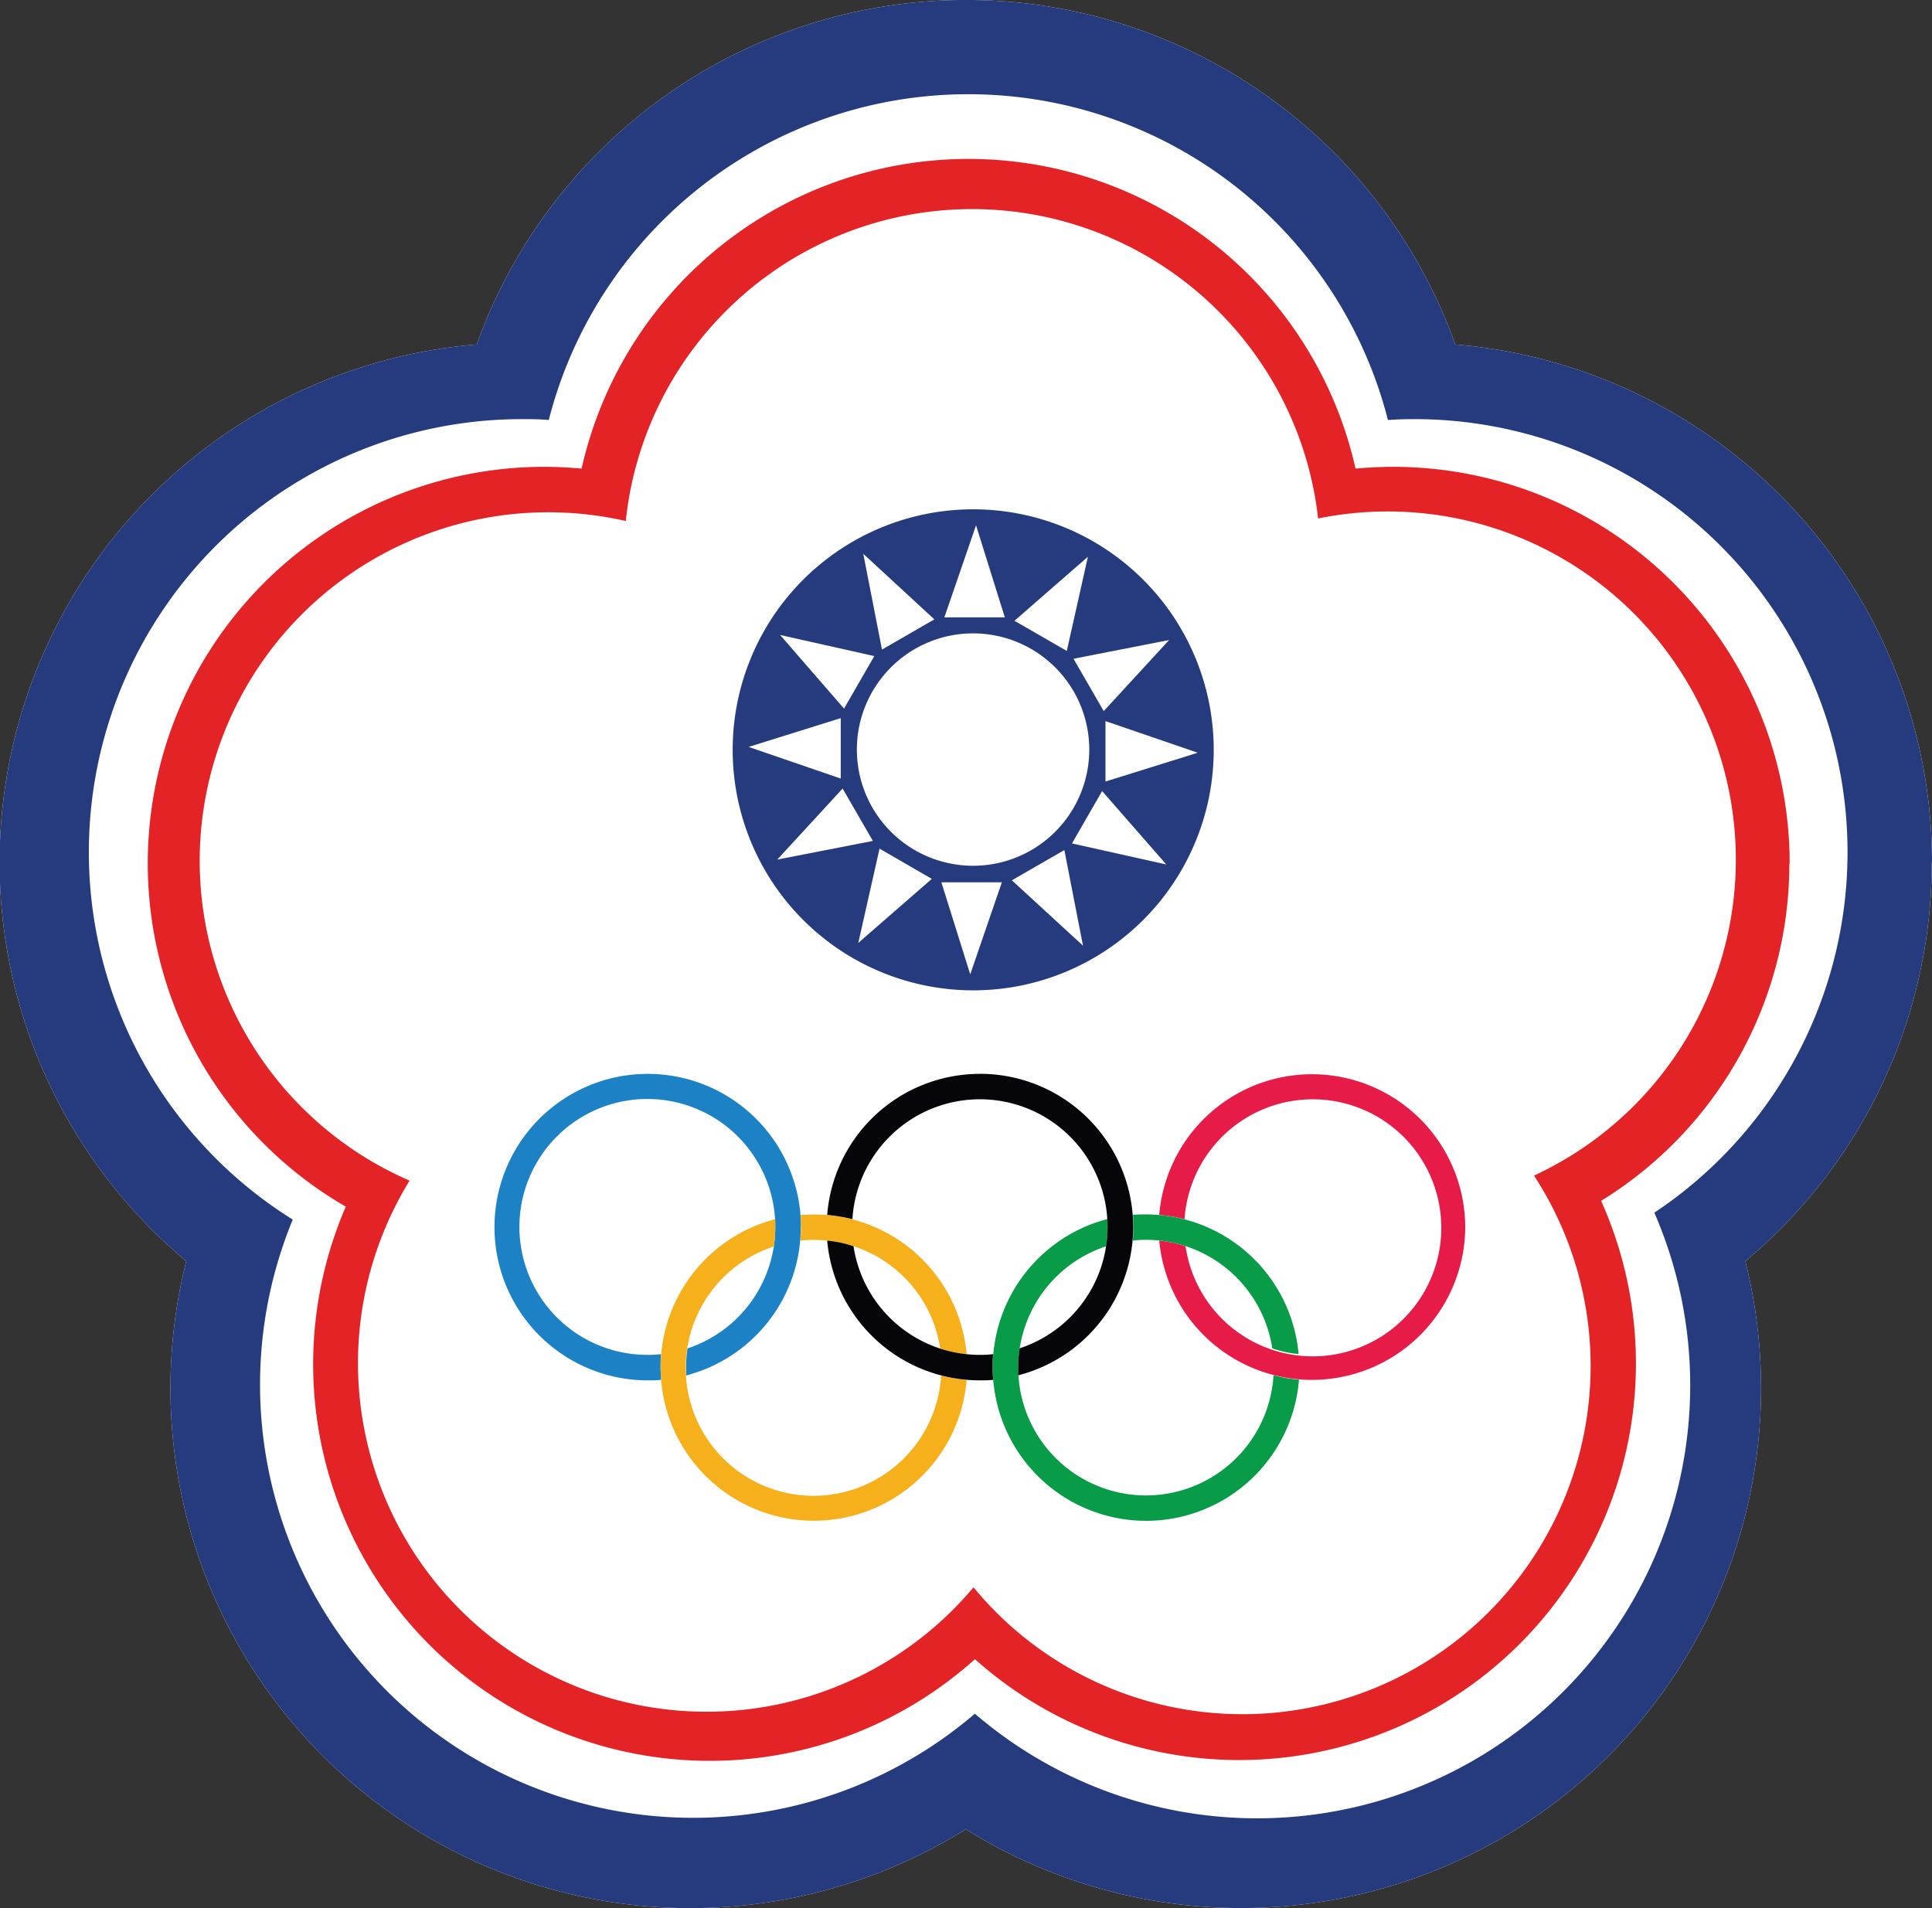 <svg id="Layer_1" data-name="Layer 1" xmlns="http://www.w3.org/2000/svg" viewBox="0 0 299.29 295.63"><rect x="0" y="0" width="299.29" height="295.63" fill="#333333" stroke="none"/><defs><style>.cls-1{fill:#fff;}.cls-1,.cls-2,.cls-3{fill-rule:evenodd;}.cls-2{fill:#253b7d;}.cls-3{fill:#e32326;}.cls-4{fill:#1c82c5;}.cls-5{fill:#e61b48;}.cls-6{fill:#089c49;}.cls-7{fill:#f5b01b;}.cls-8{fill:#06060a;}</style></defs><path class="cls-1" d="M352.55,136.29a80.49,80.49,0,0,0-73.84-80.24,80.51,80.51,0,0,0-151.6,0,80.48,80.48,0,0,0-45,142,80.54,80.54,0,0,0,120.76,88,80.55,80.55,0,0,0,120.76-88,80.33,80.33,0,0,0,28.88-61.74Z" transform="translate(-53.26 -2.68)"/><path class="cls-2" d="M204,81.58a37.26,37.26,0,1,0,37.28,37.25A37.27,37.27,0,0,0,204,81.58Zm0,55.22a18,18,0,1,1,18-18,18,18,0,0,1-18,18Z" transform="translate(-53.26 -2.68)"/><path class="cls-2" d="M352.55,136.29a80.49,80.49,0,0,0-73.84-80.24,80.51,80.51,0,0,0-151.6,0,80.48,80.48,0,0,0-45,142,80.54,80.54,0,0,0,120.76,88,80.55,80.55,0,0,0,120.76-88,80.33,80.33,0,0,0,28.88-61.74Zm-43,54.28a67.09,67.09,0,0,1-105.27,77.59A67.1,67.1,0,0,1,98.61,191.61a67.08,67.08,0,0,1,35.55-124c1.39,0,2.75,0,4.11.14a67.09,67.09,0,0,1,130,0c1.36-.11,2.74-.14,4.11-.14a67.08,67.08,0,0,1,37.16,122.93Z" transform="translate(-53.26 -2.68)"/><path class="cls-3" d="M330.5,136.44A61.43,61.43,0,0,0,269.05,75c-1.93,0-3.89.11-5.8.27a61.44,61.44,0,0,0-119.89,0c-1.9-.16-3.83-.27-5.77-.27a61.43,61.43,0,0,0-30.76,114.61,61.44,61.44,0,0,0,97.46,70.1,61.45,61.45,0,0,0,97-71,61.3,61.3,0,0,0,29.16-52.25Zm-39.59,48.38a53.95,53.95,0,0,1-86.84,63.76,54,54,0,0,1-87.36-63A54,54,0,0,1,150.2,83.39,53.94,53.94,0,0,1,257.45,83a53.94,53.94,0,0,1,33.46,101.79Z" transform="translate(-53.26 -2.68)"/><polygon class="cls-1" points="146.29 95.64 155.66 95.64 151.2 81.38 146.29 95.64"/><polygon class="cls-1" points="136.63 100.63 144.74 95.95 133.73 85.79 136.63 100.63"/><polygon class="cls-1" points="130.75 109.77 135.44 101.64 120.85 98.37 130.75 109.77"/><polygon class="cls-1" points="130.24 120.61 130.24 111.25 115.97 115.71 130.24 120.61"/><polygon class="cls-1" points="135.22 130.27 130.53 122.16 120.41 133.16 135.22 130.27"/><polygon class="cls-1" points="144.35 136.15 136.25 131.47 132.96 146.07 144.35 136.15"/><polygon class="cls-1" points="155.2 136.68 145.83 136.68 150.3 150.94 155.2 136.68"/><polygon class="cls-1" points="164.88 131.69 156.75 136.37 167.77 146.5 164.88 131.69"/><polygon class="cls-1" points="170.73 122.55 166.06 130.66 180.67 133.92 170.73 122.55"/><polygon class="cls-1" points="171.25 111.71 171.25 121.07 185.54 116.61 171.25 111.71"/><polygon class="cls-1" points="166.3 102.05 170.98 110.16 181.11 99.15 166.3 102.05"/><polygon class="cls-1" points="157.15 96.17 165.26 100.84 168.53 86.25 157.15 96.17"/><path class="cls-4" d="M177.34,192.78a23.74,23.74,0,1,0-23.74,23.74c.71,0,1.39,0,2.07-.08,0-.63-.08-1.26-.08-1.88s0-1.42.08-2.1a17.59,17.59,0,0,1-2.07.11,19.82,19.82,0,1,1,6.16-1,20.79,20.79,0,0,0-.22,3c0,.4,0,.81,0,1.19a23.72,23.72,0,0,0,17.77-23Z" transform="translate(-53.26 -2.68)"/><path class="cls-5" d="M280.24,192.78a23.75,23.75,0,0,1-47.4,2.09,18.52,18.52,0,0,1,4.08.87,19.91,19.91,0,1,0-.16-4.19,24.5,24.5,0,0,0-3.92-.66,23.74,23.74,0,0,1,47.4,1.89Z" transform="translate(-53.26 -2.68)"/><path class="cls-6" d="M250.54,215.75a19.79,19.79,0,1,1-25.92-20,20.73,20.73,0,0,0,.22-3c0-.41,0-.82,0-1.23a23.76,23.76,0,1,0,29.65,24.89,20.72,20.72,0,0,1-3.92-.69Zm-19.77-21a19.78,19.78,0,0,1,19.58,16.82,17.75,17.75,0,0,0,4.08.88,23.74,23.74,0,0,0-23.66-21.64c-.68,0-1.36,0-2,.07.05.63.05,1.26.05,1.89s0,1.41-.08,2.09a17.94,17.94,0,0,1,2.07-.11Z" transform="translate(-53.26 -2.68)"/><path class="cls-7" d="M203,216.44a23.74,23.74,0,1,1-29.64-24.89q0,.62,0,1.23a20.73,20.73,0,0,1-.22,3,19.8,19.8,0,1,0,25.91,20,23.94,23.94,0,0,0,3.92.66Zm-25.74-21.57c.05-.68.08-1.39.08-2.09s0-1.26-.06-1.89c.68,0,1.36-.07,2.05-.07A23.74,23.74,0,0,1,203,212.46a18.06,18.06,0,0,1-4.09-.88,19.79,19.79,0,0,0-19.57-16.82,17.83,17.83,0,0,0-2.07.11Z" transform="translate(-53.26 -2.68)"/><path class="cls-8" d="M205.06,212.57a19.79,19.79,0,0,1-19.58-16.83,18.28,18.28,0,0,0-4.08-.87,23.74,23.74,0,0,0,23.66,21.65c.68,0,1.37,0,2.06-.08a17,17,0,0,1-.09-1.88c0-.71,0-1.42.09-2.1a17.54,17.54,0,0,1-2.06.11Zm0-43.53a23.72,23.72,0,0,0-23.66,21.85,25.33,25.33,0,0,1,3.91.66,19.78,19.78,0,1,1,25.91,20,19.31,19.31,0,0,0-.23,3c0,.41,0,.81,0,1.19a23.73,23.73,0,0,0-6-46.71Z" transform="translate(-53.26 -2.68)"/></svg>
